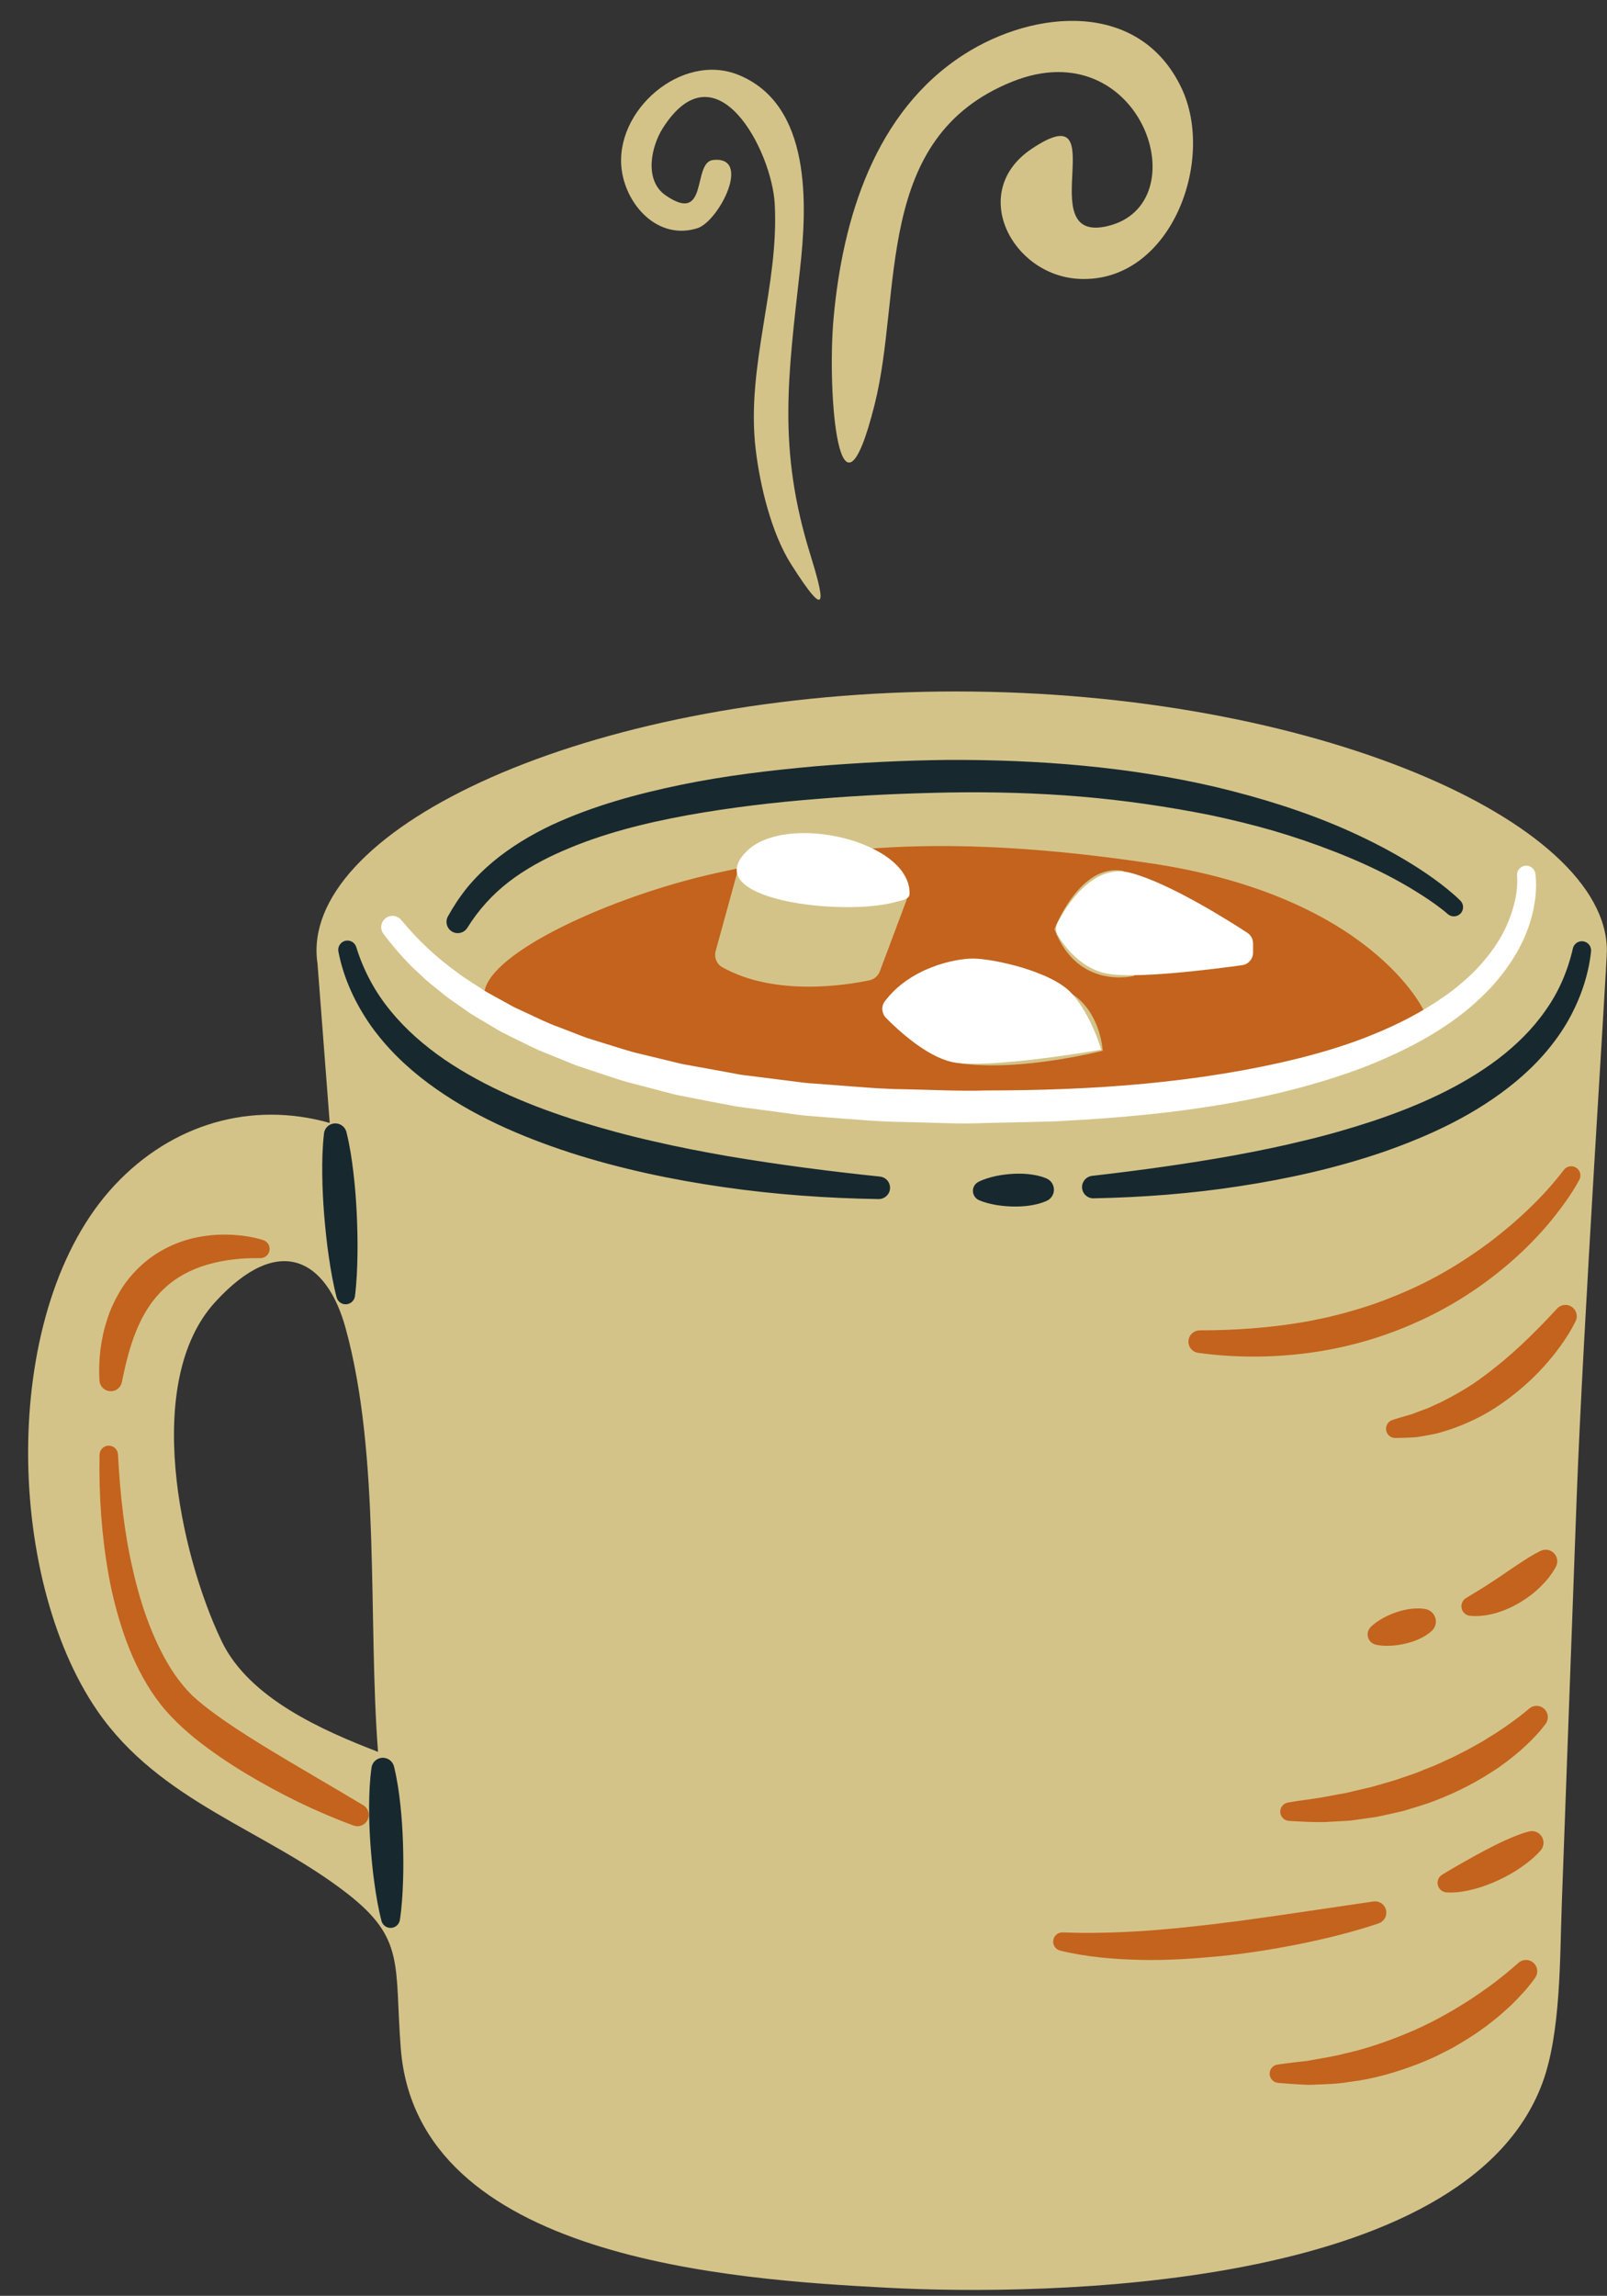 <?xml version="1.0" encoding="UTF-8"?><svg xmlns="http://www.w3.org/2000/svg" xmlns:xlink="http://www.w3.org/1999/xlink" height="505.9" preserveAspectRatio="xMidYMid meet" version="1.0" viewBox="-6.2 -4.6 354.3 505.9" width="354.3" zoomAndPan="magnify"><rect x="-6.2" y="-4.6" width="354.3" height="505.9" fill="#333333" stroke="none"/><g><g id="change1_1"><path d="M 177.582 65.523 C 179.57 43.547 186.691 19.977 206.355 7.387 C 221.867 -2.551 245.082 -4.594 254.281 14.789 C 261.93 30.906 251.793 57.859 231.703 56.852 C 216.84 56.105 207.25 37.617 221.219 28.223 C 239.996 15.598 220.93 49.113 237.855 45.254 C 258.395 40.57 245.504 1.898 216.93 13.41 C 186.242 25.773 192.879 59.66 186.625 84.562 C 178.785 115.777 176.094 81.988 177.582 65.523 Z M 130.879 32.902 C 129.09 19.797 144.117 6.781 156.656 11.922 C 172.82 18.543 171.754 40.652 170.172 54.824 C 167.535 78.469 165.227 94.234 172.395 117.414 C 175.426 127.199 176.754 133.219 168.18 119.672 C 163.836 112.805 161.34 102.309 160.402 94.363 C 158.238 76.086 165.605 58.48 164.605 40.301 C 163.961 28.605 151.723 5.125 139.926 23.645 C 137.371 27.652 135.742 35.121 140.535 38.434 C 150.121 45.066 146.359 31.164 151.008 30.656 C 159.695 29.707 152.254 44.227 147.535 45.695 C 138.891 48.391 131.945 40.691 130.879 32.902 Z M 42.66 357.039 C 33.43 337.746 25.238 299.848 41.211 282.348 C 55.5 266.695 65.875 273.184 69.965 287.957 C 77.746 316.098 74.887 352.074 77.145 381.441 C 65.148 376.801 48.738 369.73 42.66 357.039 Z M 204.52 147.77 C 125.961 147.77 63.582 176.352 63.582 204.867 C 63.582 205.824 63.656 206.773 63.801 207.719 C 64.699 219.43 65.598 231.141 66.496 242.852 C 49.184 237.945 31.734 243.074 19.129 256.504 C -6.199 283.484 -5.219 342.645 15.266 372.391 C 29.105 392.484 52.309 398.621 70.348 412.645 C 83.191 422.633 80.742 428.305 82.156 446.727 C 85.73 493.219 155.199 497.711 189.418 499.52 C 223.656 501.328 316.812 500.309 333.844 454.441 C 337.965 443.348 337.699 426.664 338.129 414.988 C 339.215 385.312 340.305 355.641 341.391 325.965 C 342.75 288.887 348.07 208.242 348.07 204.867 C 348.07 176.352 283.078 147.77 204.52 147.77" fill="#d4c389"/></g><g id="change2_1"><path d="M 332.102 428.137 C 332.879 429.02 332.914 430.297 332.266 431.215 C 330.605 433.562 328.82 435.418 326.902 437.316 C 325.91 438.203 324.938 439.117 323.91 439.965 C 322.859 440.777 321.848 441.652 320.746 442.402 C 318.602 443.988 316.312 445.355 314.004 446.691 L 310.438 448.5 C 309.23 449.07 307.996 449.578 306.762 450.086 C 301.797 452.012 296.641 453.531 291.359 454.16 C 288.746 454.633 286.082 454.66 283.449 454.781 C 282.137 454.863 280.812 454.738 279.5 454.672 C 278.188 454.594 276.879 454.492 275.574 454.379 C 274.457 454.281 273.629 453.297 273.727 452.176 C 273.812 451.215 274.551 450.469 275.465 450.34 L 275.641 450.316 C 276.883 450.141 278.113 449.977 279.344 449.836 C 280.57 449.664 281.801 449.633 283.008 449.348 C 285.43 448.902 287.848 448.57 290.207 447.93 C 294.969 446.883 299.566 445.293 304.027 443.438 C 308.504 441.602 312.77 439.285 316.871 436.707 C 318.926 435.414 320.914 434.027 322.871 432.586 C 324.793 431.148 326.746 429.539 328.434 428.055 L 328.594 427.914 C 329.621 427.008 331.195 427.105 332.102 428.137 Z M 280.625 423.715 C 274.848 424.883 269.02 425.82 263.137 426.422 C 257.25 426.992 251.332 427.414 245.371 427.281 C 239.418 427.148 233.414 426.656 227.551 425.238 C 226.453 424.973 225.781 423.871 226.047 422.777 C 226.281 421.812 227.156 421.18 228.109 421.219 L 228.16 421.223 C 233.844 421.449 239.527 421.285 245.223 420.945 C 250.918 420.582 256.625 419.965 262.32 419.281 C 263.746 419.082 265.176 418.922 266.602 418.75 L 270.875 418.152 C 273.727 417.773 276.578 417.352 279.43 416.93 L 296.562 414.41 L 296.594 414.406 C 297.953 414.207 299.223 415.148 299.422 416.512 C 299.598 417.723 298.871 418.855 297.75 419.234 C 292.102 421.137 286.406 422.531 280.625 423.715 Z M 334.012 400.793 C 334.25 401.656 334.004 402.555 333.449 403.184 C 332.117 404.68 330.656 405.848 329.086 406.922 C 327.523 408.004 325.871 408.93 324.137 409.727 C 322.395 410.52 320.605 411.23 318.695 411.699 C 316.797 412.188 314.805 412.531 312.723 412.402 C 311.562 412.332 310.68 411.336 310.746 410.172 C 310.789 409.469 311.176 408.863 311.73 408.516 L 311.871 408.43 C 313.367 407.508 314.852 406.656 316.359 405.809 C 317.863 404.949 319.391 404.098 320.938 403.281 C 322.488 402.465 324.059 401.645 325.688 400.926 C 327.301 400.191 328.992 399.492 330.742 399.016 L 330.855 398.988 C 332.223 398.613 333.641 399.422 334.012 400.793 Z M 334.484 372.199 C 335.23 373.098 335.23 374.367 334.566 375.266 C 332.84 377.586 331.008 379.34 329.02 381.133 C 327.02 382.84 324.938 384.469 322.711 385.863 C 318.305 388.727 313.547 391.012 308.617 392.773 C 307.379 393.191 306.125 393.555 304.879 393.945 C 304.254 394.133 303.633 394.34 303.004 394.508 L 301.094 394.938 C 299.82 395.215 298.555 395.52 297.277 395.77 C 295.996 395.977 294.703 396.137 293.422 396.316 L 291.496 396.582 C 290.852 396.641 290.199 396.668 289.555 396.703 L 285.684 396.91 C 283.105 396.945 280.523 396.805 277.969 396.645 C 276.848 396.578 275.996 395.613 276.062 394.492 C 276.121 393.539 276.828 392.777 277.727 392.613 L 277.906 392.582 C 280.348 392.137 282.781 391.891 285.188 391.48 L 288.777 390.812 L 290.57 390.496 L 292.336 390.074 C 293.516 389.801 294.688 389.504 295.863 389.258 C 297.027 388.953 298.18 388.594 299.336 388.266 C 300.492 387.938 301.645 387.609 302.77 387.195 C 303.902 386.801 305.043 386.438 306.164 386.02 C 307.266 385.555 308.383 385.129 309.496 384.691 C 310.617 384.273 311.668 383.711 312.762 383.23 C 313.863 382.762 314.922 382.219 315.98 381.672 L 317.57 380.855 L 320.688 379.105 L 322.203 378.16 C 323.238 377.566 324.211 376.887 325.203 376.227 C 326.184 375.562 327.168 374.879 328.102 374.16 C 328.578 373.809 329.055 373.453 329.5 373.082 C 329.953 372.738 330.438 372.328 330.797 372.031 L 330.988 371.871 C 332.043 370.996 333.609 371.145 334.484 372.199 Z M 295.383 355.047 C 295.484 354.598 295.711 354.211 296.016 353.91 C 296.875 353.062 297.812 352.477 298.758 351.934 C 299.715 351.418 300.695 350.996 301.699 350.656 C 302.703 350.316 303.734 350.059 304.797 349.926 C 305.863 349.793 306.953 349.75 308.121 349.98 C 309.633 350.281 310.617 351.75 310.316 353.262 C 310.199 353.855 309.898 354.371 309.484 354.758 C 308.613 355.57 307.668 356.109 306.695 356.562 C 305.719 357.012 304.711 357.336 303.676 357.574 C 302.645 357.816 301.59 357.98 300.504 358.047 C 299.414 358.086 298.312 358.086 297.133 357.816 C 295.883 357.535 295.102 356.293 295.383 355.047 Z M 336.875 338.324 C 337.25 339.094 337.199 339.969 336.824 340.668 C 335.859 342.445 334.707 343.82 333.359 345.121 C 332.039 346.422 330.539 347.539 328.93 348.508 C 327.316 349.473 325.562 350.266 323.719 350.812 C 321.867 351.355 319.887 351.637 317.914 351.453 C 316.754 351.348 315.898 350.32 316.008 349.164 C 316.07 348.48 316.453 347.898 316.996 347.562 L 317.164 347.461 L 321.191 344.996 C 322.484 344.137 323.785 343.316 325.078 342.43 C 326.371 341.543 327.664 340.641 329.02 339.773 C 330.344 338.898 331.766 337.98 333.195 337.281 L 333.453 337.152 C 334.723 336.531 336.254 337.059 336.875 338.324 Z M 340.633 283.613 C 341.465 284.383 341.652 285.586 341.176 286.551 C 340.211 288.508 339.141 290.176 337.949 291.855 C 336.762 293.516 335.469 295.102 334.094 296.613 C 331.344 299.645 328.223 302.359 324.82 304.715 C 321.438 307.094 317.648 308.957 313.715 310.328 C 312.715 310.637 311.723 310.961 310.719 311.238 C 309.703 311.48 308.664 311.648 307.641 311.836 L 306.102 312.09 C 305.586 312.137 305.059 312.16 304.539 312.184 C 303.496 312.234 302.461 312.262 301.434 312.273 C 300.312 312.285 299.395 311.387 299.379 310.266 C 299.371 309.352 299.961 308.57 300.785 308.305 L 301.031 308.23 C 301.93 307.938 302.816 307.664 303.703 307.418 L 305.023 307.047 L 306.312 306.547 C 307.164 306.211 308.031 305.945 308.867 305.59 C 309.688 305.188 310.523 304.824 311.348 304.453 C 314.586 302.812 317.762 301.051 320.684 298.836 C 323.637 296.68 326.465 294.312 329.18 291.785 C 331.863 289.27 334.543 286.52 336.996 283.867 L 337.105 283.75 C 338.039 282.738 339.621 282.676 340.633 283.613 Z M 74.746 396.617 C 74.121 397.66 72.852 398.078 71.75 397.672 C 63.387 394.602 55.473 390.699 47.824 386.102 C 44.008 383.793 40.293 381.277 36.727 378.422 C 34.965 376.965 33.227 375.438 31.59 373.695 C 29.902 371.941 28.43 370.051 27.137 368.082 C 24.57 364.129 22.645 359.918 21.156 355.617 C 19.668 351.312 18.559 346.934 17.754 342.523 C 16.184 333.695 15.582 324.797 15.746 315.953 C 15.77 314.832 16.695 313.938 17.816 313.957 C 18.887 313.98 19.75 314.82 19.809 315.875 L 19.809 315.891 C 20.277 324.516 21.168 333.113 23.117 341.418 C 24.062 345.57 25.242 349.652 26.766 353.555 C 28.293 357.449 30.117 361.203 32.418 364.52 C 33.574 366.172 34.844 367.703 36.227 369.062 C 37.688 370.406 39.305 371.695 40.988 372.922 C 44.344 375.406 47.957 377.684 51.586 379.945 C 58.883 384.422 66.438 388.711 73.848 393.172 L 73.895 393.195 C 75.074 393.906 75.457 395.438 74.746 396.617 Z M 15.727 299.605 C 15.473 295.164 15.969 290.582 17.438 286.129 C 18.113 283.891 19.188 281.73 20.414 279.66 C 21.691 277.613 23.285 275.715 25.109 274.078 C 28.773 270.785 33.398 268.688 38.035 267.91 C 40.352 267.488 42.688 267.391 44.98 267.492 C 47.301 267.633 49.477 267.938 51.812 268.66 C 52.887 268.992 53.488 270.133 53.156 271.207 C 52.883 272.09 52.066 272.648 51.191 272.641 L 50.984 272.641 C 49.137 272.617 47.051 272.688 45.129 272.941 C 43.18 273.172 41.277 273.562 39.453 274.086 C 35.812 275.168 32.543 276.914 29.953 279.391 C 27.328 281.828 25.352 284.973 23.906 288.5 C 22.441 292.027 21.484 295.902 20.68 299.93 L 20.676 299.953 C 20.406 301.309 19.09 302.188 17.734 301.918 C 16.594 301.688 15.789 300.715 15.727 299.605 Z M 341.992 255.391 C 340.957 257.305 339.879 258.953 338.672 260.613 C 337.48 262.262 336.227 263.855 334.918 265.414 C 332.266 268.484 329.383 271.363 326.281 274.004 C 320.098 279.289 313.121 283.703 305.633 286.98 C 298.164 290.289 290.207 292.504 282.145 293.551 C 274.086 294.605 265.922 294.605 257.965 293.512 C 256.602 293.32 255.648 292.066 255.836 290.703 C 256.008 289.457 257.074 288.555 258.297 288.555 L 258.312 288.555 C 266.016 288.543 273.637 288.02 281.105 286.742 C 282.043 286.609 282.965 286.391 283.891 286.207 C 284.812 286.012 285.746 285.848 286.664 285.633 C 288.492 285.16 290.336 284.746 292.133 284.176 C 295.77 283.18 299.305 281.852 302.77 280.391 C 309.723 277.484 316.246 273.605 322.305 269.07 C 325.316 266.781 328.219 264.328 330.949 261.688 C 332.32 260.371 333.652 259.012 334.926 257.605 C 336.172 256.203 337.449 254.703 338.508 253.297 L 338.586 253.199 C 339.262 252.305 340.535 252.125 341.43 252.801 C 342.242 253.414 342.465 254.52 341.992 255.391 Z M 243.797 210.445 C 243.797 210.445 231.465 213.688 226.273 200.164 C 226.273 200.164 231.785 185.551 241.395 187.301 C 241.395 187.301 252.312 194.941 243.797 210.445 Z M 203.59 229.398 C 204.875 215.594 217.832 211.469 224.578 212.414 C 236.262 214.051 236.918 226.938 236.918 226.938 C 236.918 226.938 217.047 232.066 203.59 229.398 Z M 247.531 185.641 C 220.199 181.559 200.301 181.184 184.117 182.527 C 193.422 186.527 193.875 191.57 193.75 193.191 C 193.73 193.48 193.66 193.754 193.562 194.023 L 187.777 209.449 C 187.402 210.445 186.547 211.191 185.504 211.414 C 180.391 212.492 164.676 215.039 153.062 208.547 C 151.805 207.848 151.199 206.359 151.582 204.973 L 156.602 186.723 C 154.816 187.098 153.051 187.484 151.309 187.875 C 128.82 192.902 101.625 205.191 100.578 214.133 C 99.535 223.07 163.859 242.066 209.355 240.391 C 254.855 238.715 288.324 230.895 307.676 218.043 C 307.676 218.043 296.168 192.902 247.531 185.641" fill="#c3631d"/></g><g id="change3_1"><path d="M 82.066 393.059 C 81.762 390.254 81.355 387.449 80.668 384.664 C 80.426 383.691 79.613 382.91 78.559 382.766 C 77.176 382.57 75.898 383.539 75.707 384.922 C 75.312 387.766 75.195 390.594 75.184 393.414 C 75.164 396.238 75.277 399.055 75.473 401.867 C 75.684 404.68 75.934 407.488 76.332 410.289 C 76.719 413.094 77.184 415.891 77.906 418.676 C 78.109 419.453 78.758 420.078 79.602 420.207 C 80.734 420.379 81.793 419.598 81.965 418.465 C 82.395 415.621 82.566 412.789 82.66 409.961 C 82.77 407.137 82.73 404.312 82.648 401.496 C 82.551 398.68 82.375 395.863 82.066 393.059 Z M 71.723 253.828 C 71.375 250.832 70.918 247.84 70.184 244.863 C 69.934 243.871 69.094 243.086 68.02 242.965 C 66.633 242.805 65.383 243.801 65.227 245.188 C 64.879 248.23 64.812 251.254 64.848 254.273 C 64.879 257.293 65.039 260.305 65.285 263.312 C 65.543 266.316 65.844 269.316 66.289 272.309 C 66.723 275.305 67.238 278.289 68.008 281.262 C 68.215 282.059 68.887 282.688 69.754 282.797 C 70.887 282.938 71.922 282.137 72.062 281 C 72.441 277.957 72.57 274.926 72.613 271.902 C 72.672 268.879 72.586 265.859 72.457 262.848 C 72.309 259.836 72.082 256.828 71.723 253.828 Z M 187.801 254.668 C 176.574 253.496 165.41 252.043 154.352 250.18 C 148.828 249.215 143.328 248.16 137.891 246.891 C 132.438 245.668 127.059 244.215 121.754 242.57 C 111.18 239.262 100.855 235.02 91.863 228.922 C 87.398 225.852 83.289 222.309 79.918 218.156 C 76.504 214.043 73.949 209.27 72.352 204.113 L 72.348 204.094 C 72.043 203.113 71.047 202.5 70.02 202.695 C 68.918 202.906 68.195 203.977 68.406 205.078 C 69.531 210.949 72.133 216.539 75.582 221.445 C 79.07 226.344 83.426 230.543 88.176 234.074 C 97.711 241.168 108.586 245.832 119.574 249.422 C 130.613 252.965 141.922 255.352 153.281 256.984 C 164.645 258.629 176.082 259.445 187.512 259.625 C 188.781 259.641 189.891 258.68 190.02 257.395 C 190.16 256.027 189.168 254.809 187.801 254.668 Z M 224.5 255.074 L 224.406 255.035 C 223.152 254.52 221.918 254.285 220.684 254.145 C 219.449 254.004 218.219 253.992 216.992 254.07 C 215.766 254.145 214.535 254.305 213.309 254.562 C 212.082 254.848 210.852 255.18 209.617 255.781 L 209.543 255.82 C 209.09 256.043 208.711 256.414 208.492 256.91 C 207.992 258.031 208.496 259.348 209.617 259.848 C 210.863 260.402 212.117 260.684 213.371 260.922 C 214.625 261.129 215.879 261.238 217.133 261.266 C 218.387 261.293 219.637 261.23 220.887 261.043 C 222.133 260.852 223.375 260.566 224.602 260 C 225.191 259.727 225.688 259.234 225.957 258.59 C 226.523 257.215 225.871 255.645 224.5 255.074 Z M 343.02 202.859 C 341.922 202.605 340.828 203.293 340.578 204.387 L 340.574 204.402 C 339.445 209.355 337.438 214.016 334.531 218.078 C 331.68 222.18 328.059 225.723 324.035 228.789 C 315.93 234.895 306.352 239.137 296.492 242.43 C 291.551 244.062 286.52 245.508 281.414 246.719 C 276.324 247.98 271.168 249.023 265.984 249.984 C 255.609 251.855 245.121 253.301 234.57 254.508 C 233.312 254.652 232.336 255.734 232.359 257.023 C 232.387 258.398 233.523 259.488 234.895 259.461 C 245.652 259.25 256.426 258.438 267.117 256.781 C 277.812 255.148 288.449 252.781 298.805 249.234 C 309.105 245.645 319.297 240.941 327.98 233.75 C 332.305 230.172 336.176 225.914 339.109 221.027 C 342.008 216.137 343.984 210.656 344.586 205.059 C 344.695 204.047 344.035 203.09 343.02 202.859 Z M 260.539 174.996 C 251.113 173.125 241.574 171.734 231.973 170.93 C 222.367 170.129 212.707 169.879 203.051 170.031 C 193.41 170.219 183.68 170.637 174.055 171.445 C 164.414 172.199 154.82 173.344 145.375 175.039 C 135.949 176.762 126.609 179.09 118 182.848 C 113.695 184.699 109.594 186.941 105.965 189.734 C 102.336 192.539 99.289 195.91 96.84 199.844 L 96.832 199.852 C 96.105 201.016 94.574 201.371 93.41 200.645 C 92.281 199.941 91.918 198.477 92.555 197.328 C 93.801 195.09 95.242 192.898 96.895 190.871 C 98.566 188.863 100.434 187.02 102.418 185.348 C 106.41 182.02 110.852 179.375 115.434 177.195 C 124.656 172.93 134.359 170.312 144.078 168.305 C 153.812 166.309 163.641 165.148 173.457 164.262 C 183.297 163.453 193.086 162.953 202.973 162.852 C 222.699 162.789 242.562 164.316 261.902 168.836 C 271.551 171.145 281.078 174.078 290.215 178.062 C 294.77 180.07 299.23 182.309 303.527 184.863 C 305.676 186.145 307.781 187.504 309.828 188.969 C 310.848 189.703 311.852 190.461 312.836 191.266 C 313.832 192.082 314.754 192.855 315.77 193.859 C 316.566 194.648 316.57 195.934 315.785 196.73 C 315.027 197.496 313.809 197.531 313.008 196.836 L 312.914 196.754 C 312.152 196.086 311.164 195.328 310.23 194.656 C 309.281 193.965 308.297 193.309 307.301 192.672 C 305.305 191.391 303.254 190.18 301.152 189.051 C 296.953 186.793 292.578 184.836 288.121 183.098 C 283.664 181.352 279.125 179.801 274.52 178.453 C 269.91 177.117 265.238 175.996 260.539 174.996" fill="#17292f"/></g><g id="change4_1"><path d="M 191.297 194.148 C 192.746 193.734 194.309 193.652 194.332 192.32 C 194.551 180.746 167.145 174.305 158.383 183.016 C 147.637 193.699 179.805 197.422 191.297 194.148 Z M 188.859 216.078 C 188.035 217.184 188.184 218.734 189.152 219.715 C 191.949 222.547 198.008 228.109 203.59 229.398 C 211.16 231.145 236.59 226.719 236.59 226.719 C 236.59 226.719 234.516 219.328 230.148 214.379 C 225.781 209.43 212.676 206.625 208.309 206.625 C 204.277 206.625 194.383 208.672 188.859 216.078 Z M 237.629 209.898 C 243.758 211.211 261.219 208.98 267.652 208.086 C 269.043 207.891 270.07 206.699 270.07 205.297 L 270.07 203.301 C 270.07 202.352 269.594 201.465 268.801 200.945 C 264.703 198.27 251.609 189.984 243.035 187.73 C 234.676 185.527 228.82 195.145 226.93 198.805 C 226.48 199.68 226.531 200.719 227.043 201.559 C 228.504 203.949 232.031 208.699 237.629 209.898 Z M 332.465 190.453 C 332.465 191.266 332.406 192.066 332.34 192.863 C 332.168 194.453 331.867 196.02 331.457 197.547 C 330.629 200.609 329.316 203.516 327.68 206.188 C 326.035 208.863 324.098 211.324 321.965 213.586 C 319.785 215.785 317.484 217.871 315.004 219.676 C 310.066 223.344 304.66 226.223 299.129 228.652 C 293.59 231.109 287.863 232.992 282.09 234.613 C 270.527 237.848 258.707 239.75 246.883 240.984 C 240.965 241.57 235.039 242.055 229.113 242.344 C 226.148 242.555 223.188 242.586 220.223 242.656 L 211.336 242.859 C 205.41 243.129 199.473 242.77 193.539 242.648 C 187.602 242.609 181.676 242.02 175.742 241.582 L 171.297 241.227 C 169.816 241.078 168.344 240.848 166.867 240.656 L 158.008 239.469 C 157.27 239.363 156.527 239.281 155.793 239.156 L 149.195 237.891 L 144.797 237.031 C 144.066 236.883 143.332 236.754 142.605 236.586 L 140.43 236.02 L 131.742 233.746 C 128.871 232.887 126.035 231.883 123.184 230.957 L 121.051 230.25 C 120.344 229.992 119.652 229.688 118.953 229.41 L 114.773 227.707 C 111.953 226.652 109.281 225.227 106.566 223.906 L 104.539 222.898 C 103.867 222.551 103.23 222.137 102.574 221.758 L 98.668 219.438 C 98.012 219.066 97.379 218.645 96.762 218.199 L 94.891 216.895 C 93.652 216.012 92.375 215.199 91.215 214.199 C 90.035 213.23 88.832 212.297 87.68 211.301 L 84.332 208.164 C 83.297 207.027 82.215 205.945 81.23 204.77 L 79.762 203.008 L 78.387 201.242 L 78.375 201.23 C 77.531 200.145 77.727 198.586 78.809 197.742 C 79.867 196.914 81.391 197.09 82.246 198.113 C 85.926 202.551 89.984 206.379 94.629 209.699 C 95.727 210.594 96.961 211.316 98.145 212.105 L 99.93 213.266 C 100.52 213.664 101.121 214.043 101.758 214.371 L 105.508 216.434 C 106.137 216.77 106.746 217.145 107.391 217.449 L 109.34 218.352 C 111.941 219.551 114.484 220.859 117.203 221.812 L 121.223 223.363 C 121.895 223.617 122.559 223.895 123.234 224.129 L 125.301 224.77 C 128.059 225.605 130.789 226.516 133.566 227.293 L 141.988 229.328 L 144.094 229.84 C 144.801 229.988 145.52 230.098 146.23 230.23 L 150.504 231.004 L 154.773 231.789 L 156.91 232.184 C 157.625 232.301 158.348 232.371 159.066 232.469 L 167.703 233.559 C 169.145 233.73 170.578 233.945 172.023 234.078 L 176.375 234.398 C 182.176 234.82 187.965 235.402 193.801 235.438 C 199.625 235.559 205.441 235.871 211.281 235.691 C 234.602 235.691 258.043 234.094 280.461 228.531 C 286.043 227.105 291.562 225.43 296.832 223.23 C 302.117 221.07 307.195 218.461 311.816 215.258 C 314.156 213.691 316.289 211.883 318.316 209.98 C 320.297 208.031 322.086 205.914 323.609 203.629 C 325.129 201.344 326.344 198.867 327.156 196.281 C 327.57 194.988 327.891 193.672 328.098 192.344 C 328.184 191.68 328.266 191.016 328.297 190.355 C 328.328 189.73 328.328 188.973 328.285 188.52 L 328.27 188.387 C 328.16 187.27 328.977 186.277 330.094 186.168 C 331.172 186.062 332.141 186.824 332.301 187.887 C 332.449 188.895 332.457 189.609 332.465 190.453" fill="#fff"/></g></g></svg>